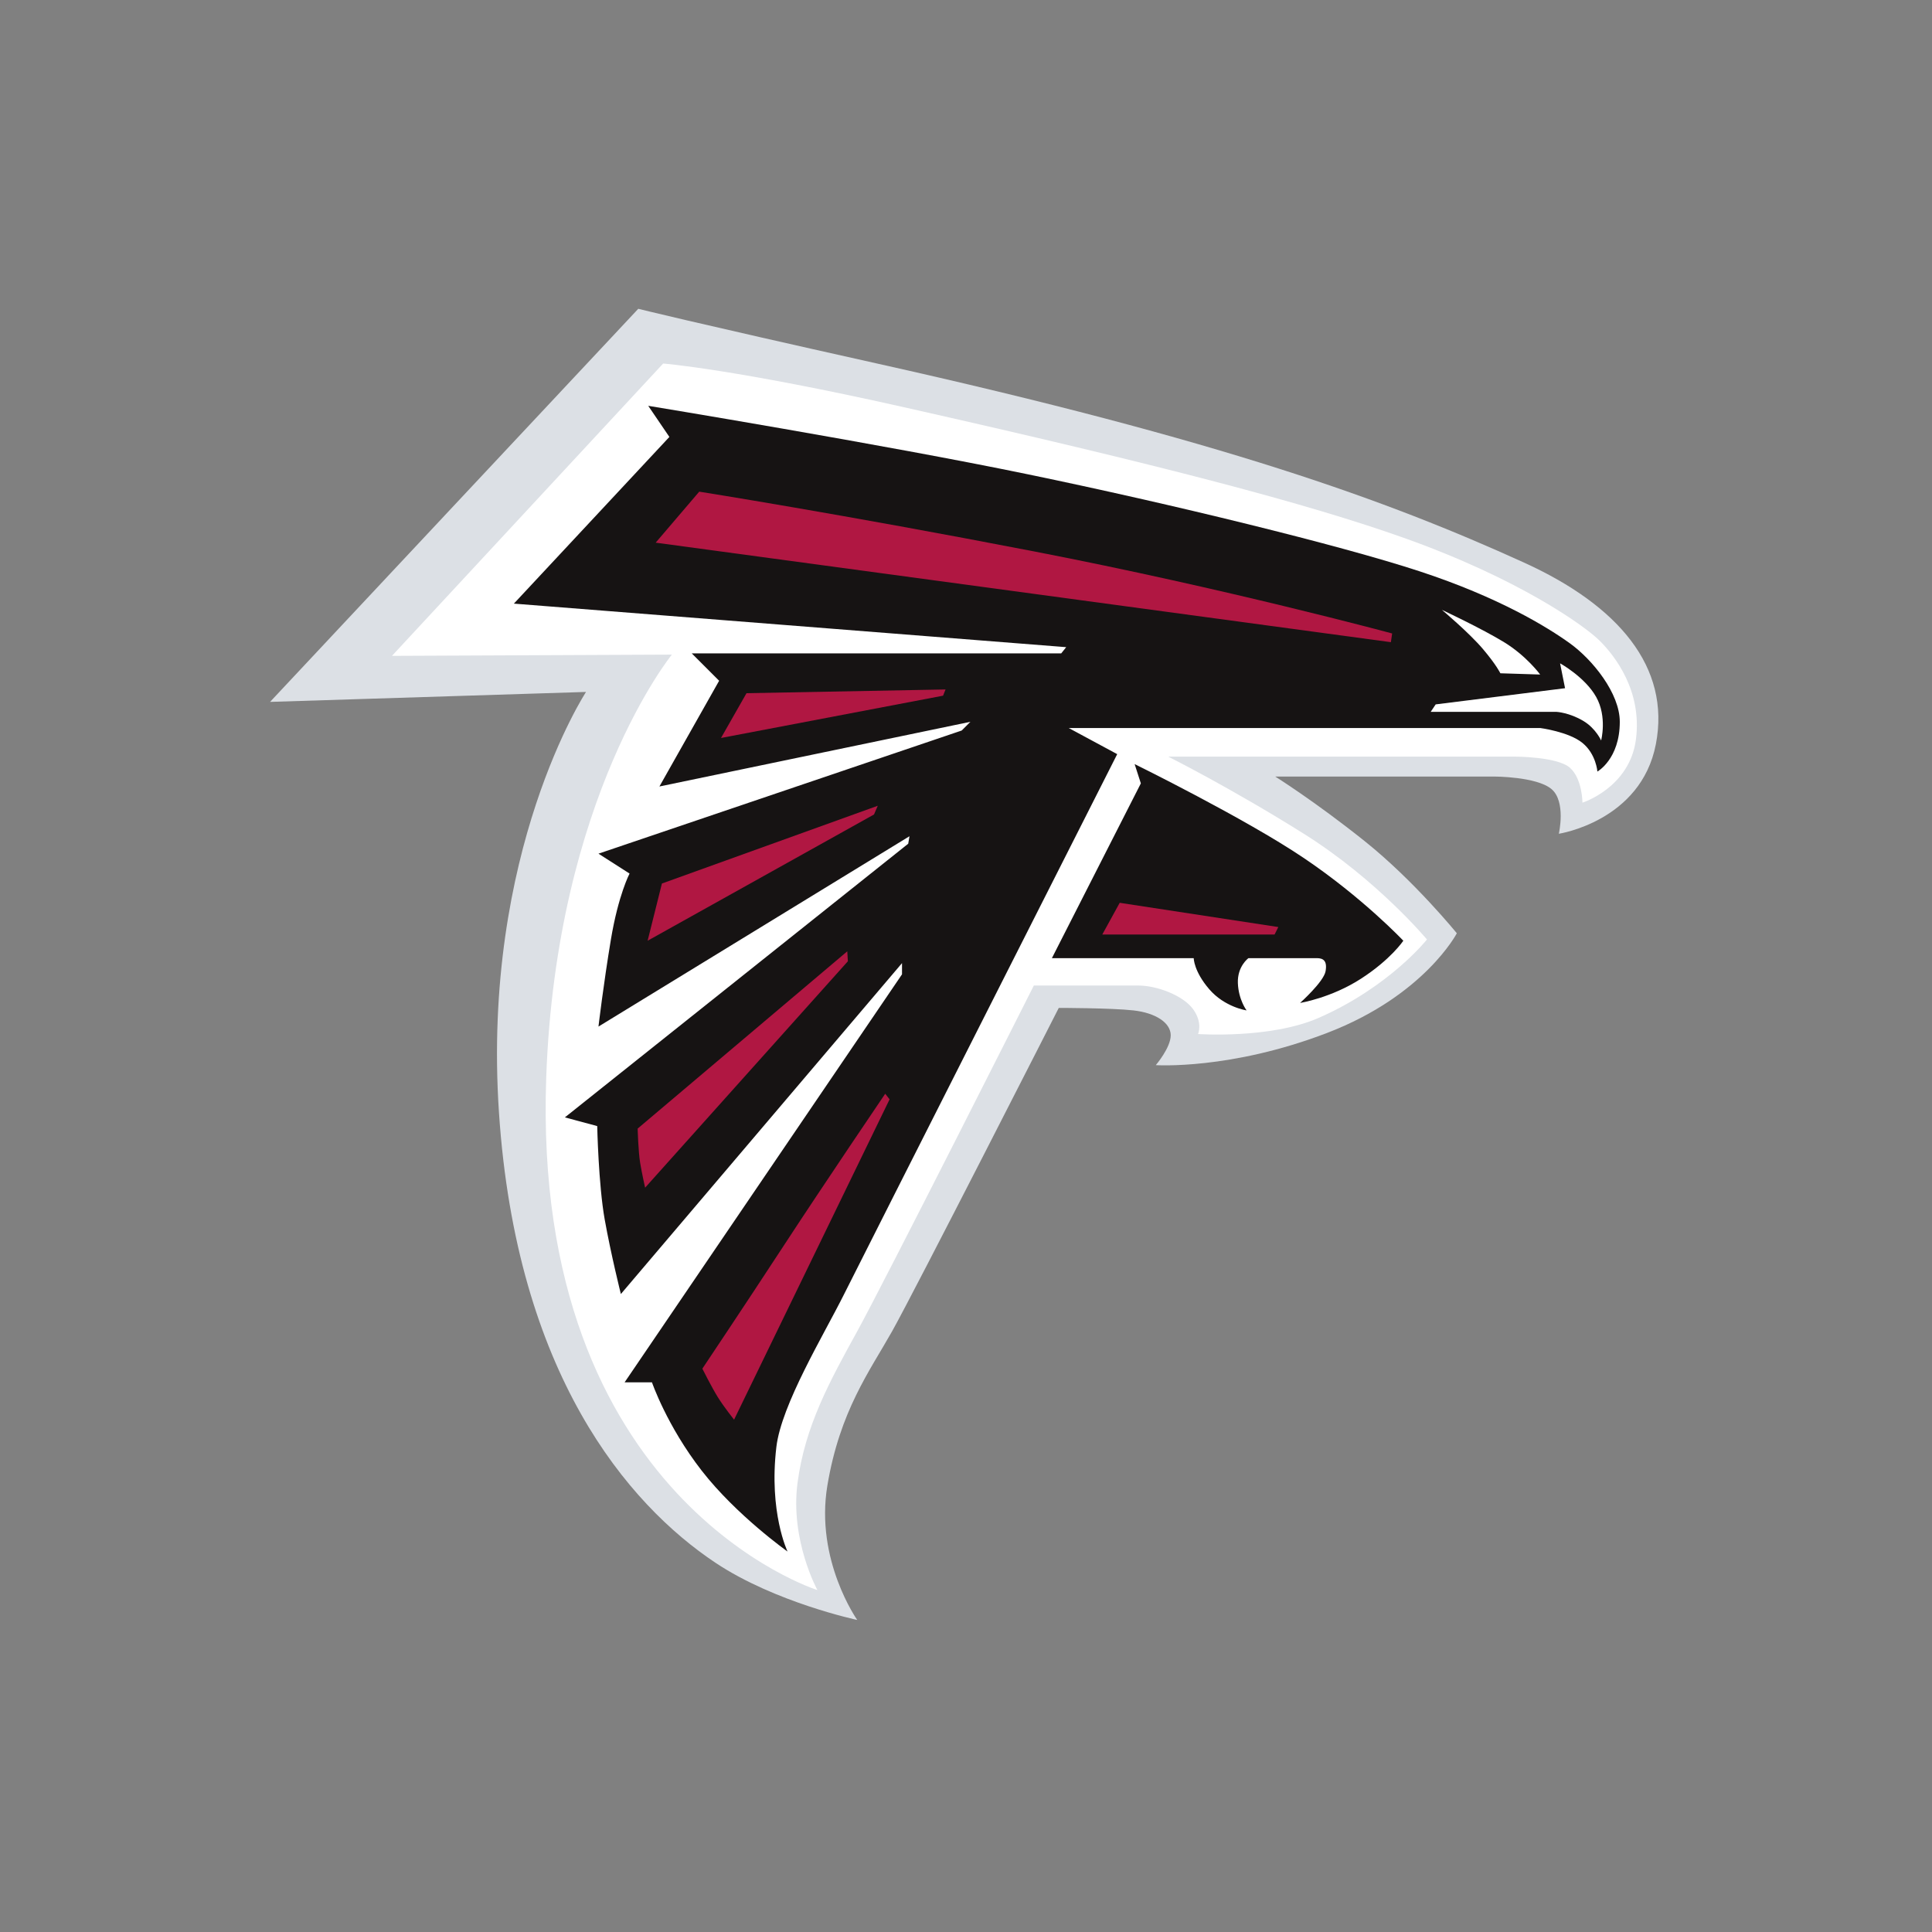 <?xml version="1.0" encoding="UTF-8" standalone="no"?>
<svg width="512px" height="512px" viewBox="0 0 512 512" version="1.1" xmlns="http://www.w3.org/2000/svg" xmlns:xlink="http://www.w3.org/1999/xlink" xmlns:sketch="http://www.bohemiancoding.com/sketch/ns">
    <rect x="0" y="0" width="512" height="512" fill="#808080" stroke="none"/>
    <!-- Generator: Sketch 3.1 (8751) - http://www.bohemiancoding.com/sketch -->
    <title>atlanta-falcons</title>
    <desc>Created with Sketch.</desc>
    <defs></defs>
    <g id="Page-1" stroke="none" stroke-width="1" fill="none" fill-rule="evenodd" sketch:type="MSPage">
        <g id="atlanta-falcons" sketch:type="MSArtboardGroup">
            <g id="svg" sketch:type="MSLayerGroup" transform="translate(72, 82)">
                <path d="M341.104,138.955 C341.104,138.955 362.866,135.658 366.822,115.217 C370.774,94.779 356.863,78.444 331.874,67.086 C295.61,50.602 252.096,34.779 160.446,14.34 C110.958,3.302 97.152,-0.166 97.152,-0.166 L-0.431,104.01 L83.305,101.372 C83.305,101.372 55.612,143.57 60.228,212.799 C64.842,282.029 94.309,316.618 117.59,332.139 C133.418,342.689 155.175,347.304 155.175,347.304 C155.175,347.304 143.966,331.48 147.26,311.7 C150.561,291.919 158.471,281.372 164.407,270.82 C170.341,260.271 208.584,185.107 208.584,185.107 C208.584,185.107 222.429,185.107 228.362,185.767 C234.298,186.428 238.252,189.064 238.252,192.363 C238.252,195.658 234.297,200.273 234.297,200.273 C234.297,200.273 254.076,201.595 279.79,191.702 C305.505,181.813 314.074,165.329 314.074,165.329 C314.074,165.329 302.866,151.482 289.68,140.932 C276.491,130.383 265.943,123.791 265.943,123.791 L323.966,123.791 C323.966,123.791 335.172,123.791 339.13,127.086 C343.086,130.383 341.106,138.955 341.106,138.955 L341.104,138.955" id="Fill-1" fill="#DCE0E5" sketch:type="MSShapeGroup"></path>
                <path d="M347.369,130.712 C347.369,130.712 359.898,126.756 361.548,113.9 C363.195,101.043 355.942,91.812 351.987,87.855 C348.03,83.898 330.557,71.37 299.897,60.492 C274.647,51.533 236.27,41.371 167.368,25.877 C122.648,15.819 103.743,14.339 103.743,14.339 L31.875,91.811 L106.052,91.48 C106.052,91.48 75.382,129.098 72.754,203.566 C68.799,315.654 144.622,339.387 144.622,339.387 C144.622,339.387 137.37,326.201 139.347,311.036 C141.324,295.872 147.917,284.006 155.169,270.818 C162.424,257.631 201.981,179.174 201.981,179.174 L229.673,179.174 C234.617,179.174 241.543,181.811 244.177,185.434 C246.817,189.062 245.496,192.026 245.496,192.026 C245.496,192.026 264.631,193.375 277.474,187.745 C296.265,179.503 306.159,166.973 306.159,166.973 C306.159,166.973 292.971,151.152 273.523,138.953 C254.072,126.754 237.587,118.514 237.587,118.514 L329.566,118.514 C329.566,118.514 340.77,118.514 344.068,121.478 C347.365,124.445 347.365,130.709 347.365,130.709 L347.369,130.712" id="Fill-2" fill="#FFFFFF" sketch:type="MSShapeGroup"></path>
                <path d="M351.325,122.473 C351.325,122.473 357.26,119.183 357.26,109.284 C357.26,101.701 350.007,92.799 344.074,88.516 C338.137,84.23 325.284,76.316 304.183,69.395 C283.085,62.471 238.578,51.593 200.336,43.683 C162.095,35.769 99.789,25.548 99.789,25.548 L105.393,33.791 L64.183,77.967 L210.555,89.505 L209.234,91.153 L111.324,91.153 L118.578,98.406 L102.751,126.428 L185.17,109.284 L182.863,111.592 L86.601,144.23 L94.841,149.503 C94.841,149.503 91.876,155.107 89.895,166.976 C87.92,178.843 86.601,190.051 86.601,190.051 L169.019,139.612 L168.686,141.593 L77.699,214.118 L86.269,216.425 C86.269,216.425 86.601,231.922 88.248,241.151 C89.895,250.379 92.536,260.931 92.536,260.931 L167.042,173.24 L167.042,176.206 L93.524,284.336 L100.777,284.336 C100.777,284.336 104.731,295.877 113.96,307.742 C123.194,319.612 136.709,329.171 136.709,329.171 C136.709,329.171 131.703,318.818 133.744,301.482 C135.061,290.269 146.273,271.808 151.548,261.261 C156.821,250.71 224.072,117.855 224.072,117.855 L211.217,110.93 L336.164,110.93 C336.164,110.93 343.748,111.919 347.373,114.887 C350.997,117.855 351.328,122.471 351.328,122.471 L351.325,122.473" id="Fill-3" fill="#161313" sketch:type="MSShapeGroup"></path>
                <path d="M352.316,114.23 C352.316,114.23 353.966,107.966 350.997,102.69 C348.03,97.417 341.436,93.79 341.436,93.79 L342.755,100.383 L308.47,104.67 L307.152,106.646 L340.449,106.646 C340.449,106.646 343.908,106.812 347.702,109.119 C350.909,111.073 352.315,114.23 352.315,114.23 L352.316,114.23" id="Fill-4" fill="#FFFFFF" sketch:type="MSShapeGroup"></path>
                <path d="M336.162,96.758 C336.162,96.758 332.536,91.812 326.6,88.187 C320.665,84.559 310.118,79.615 310.118,79.615 C310.118,79.615 317.37,85.713 320.995,89.999 C324.621,94.284 325.611,96.426 325.611,96.426 L336.162,96.758" id="Fill-5" fill="#FFFFFF" sketch:type="MSShapeGroup"></path>
                <path d="M296.932,85.877 C296.932,85.877 252.965,73.986 201.984,64.119 C150.886,54.23 113.305,48.294 113.305,48.294 L101.764,61.81 L296.6,88.184 L296.932,85.876 L296.932,85.877" id="Fill-6" fill="#B01742" sketch:type="MSShapeGroup"></path>
                <path d="M178.58,100.713 L125.833,101.702 L119.074,113.571 L177.922,102.363 L178.58,100.713" id="Fill-7" fill="#B01742" sketch:type="MSShapeGroup"></path>
                <path d="M160.613,131.537 L103.415,152.14 L99.625,167.304 L159.624,133.844 L160.614,131.537 L160.613,131.537" id="Fill-8" fill="#B01742" sketch:type="MSShapeGroup"></path>
                <path d="M152.537,170.108 L96.986,217.087 C96.986,217.087 97.152,223.183 97.644,226.153 C98.139,229.117 98.962,232.745 98.962,232.745 L152.697,172.745 L152.536,170.108 L152.537,170.108" id="Fill-9" fill="#B01742" sketch:type="MSShapeGroup"></path>
                <path d="M162.59,207.852 C162.59,207.852 146.602,231.426 135.723,248.075 C124.843,264.719 114.131,280.71 114.131,280.71 C114.131,280.71 116.602,285.655 118.251,288.294 C119.897,290.93 122.537,294.228 122.537,294.228 L163.748,209.337 L162.59,207.852" id="Fill-10" fill="#B01742" sketch:type="MSShapeGroup"></path>
                <path d="M228.687,120.492 C228.687,120.492 257.864,134.833 273.523,145.383 C289.182,155.932 299.897,167.305 299.897,167.305 C299.897,167.305 296.6,172.252 288.687,177.36 C280.777,182.472 272.534,183.787 272.534,183.787 C272.534,183.787 278.797,178.186 279.292,175.382 C279.786,172.578 278.635,171.92 276.982,171.92 L258.851,171.92 C258.851,171.92 255.886,174.061 256.048,178.513 C256.217,182.962 258.357,185.764 258.357,185.764 C258.357,185.764 252.589,184.942 248.468,180.16 C244.348,175.379 244.348,171.918 244.348,171.918 L206.765,171.918 L230.337,125.602 L228.687,120.489 L228.687,120.492" id="Fill-11" fill="#161313" sketch:type="MSShapeGroup"></path>
                <path d="M224.735,157.251 L266.766,163.677 L265.777,165.659 L220.116,165.659 L224.735,157.251" id="Fill-12" fill="#B01742" sketch:type="MSShapeGroup"></path>
            </g>
        </g>
    </g>
</svg>